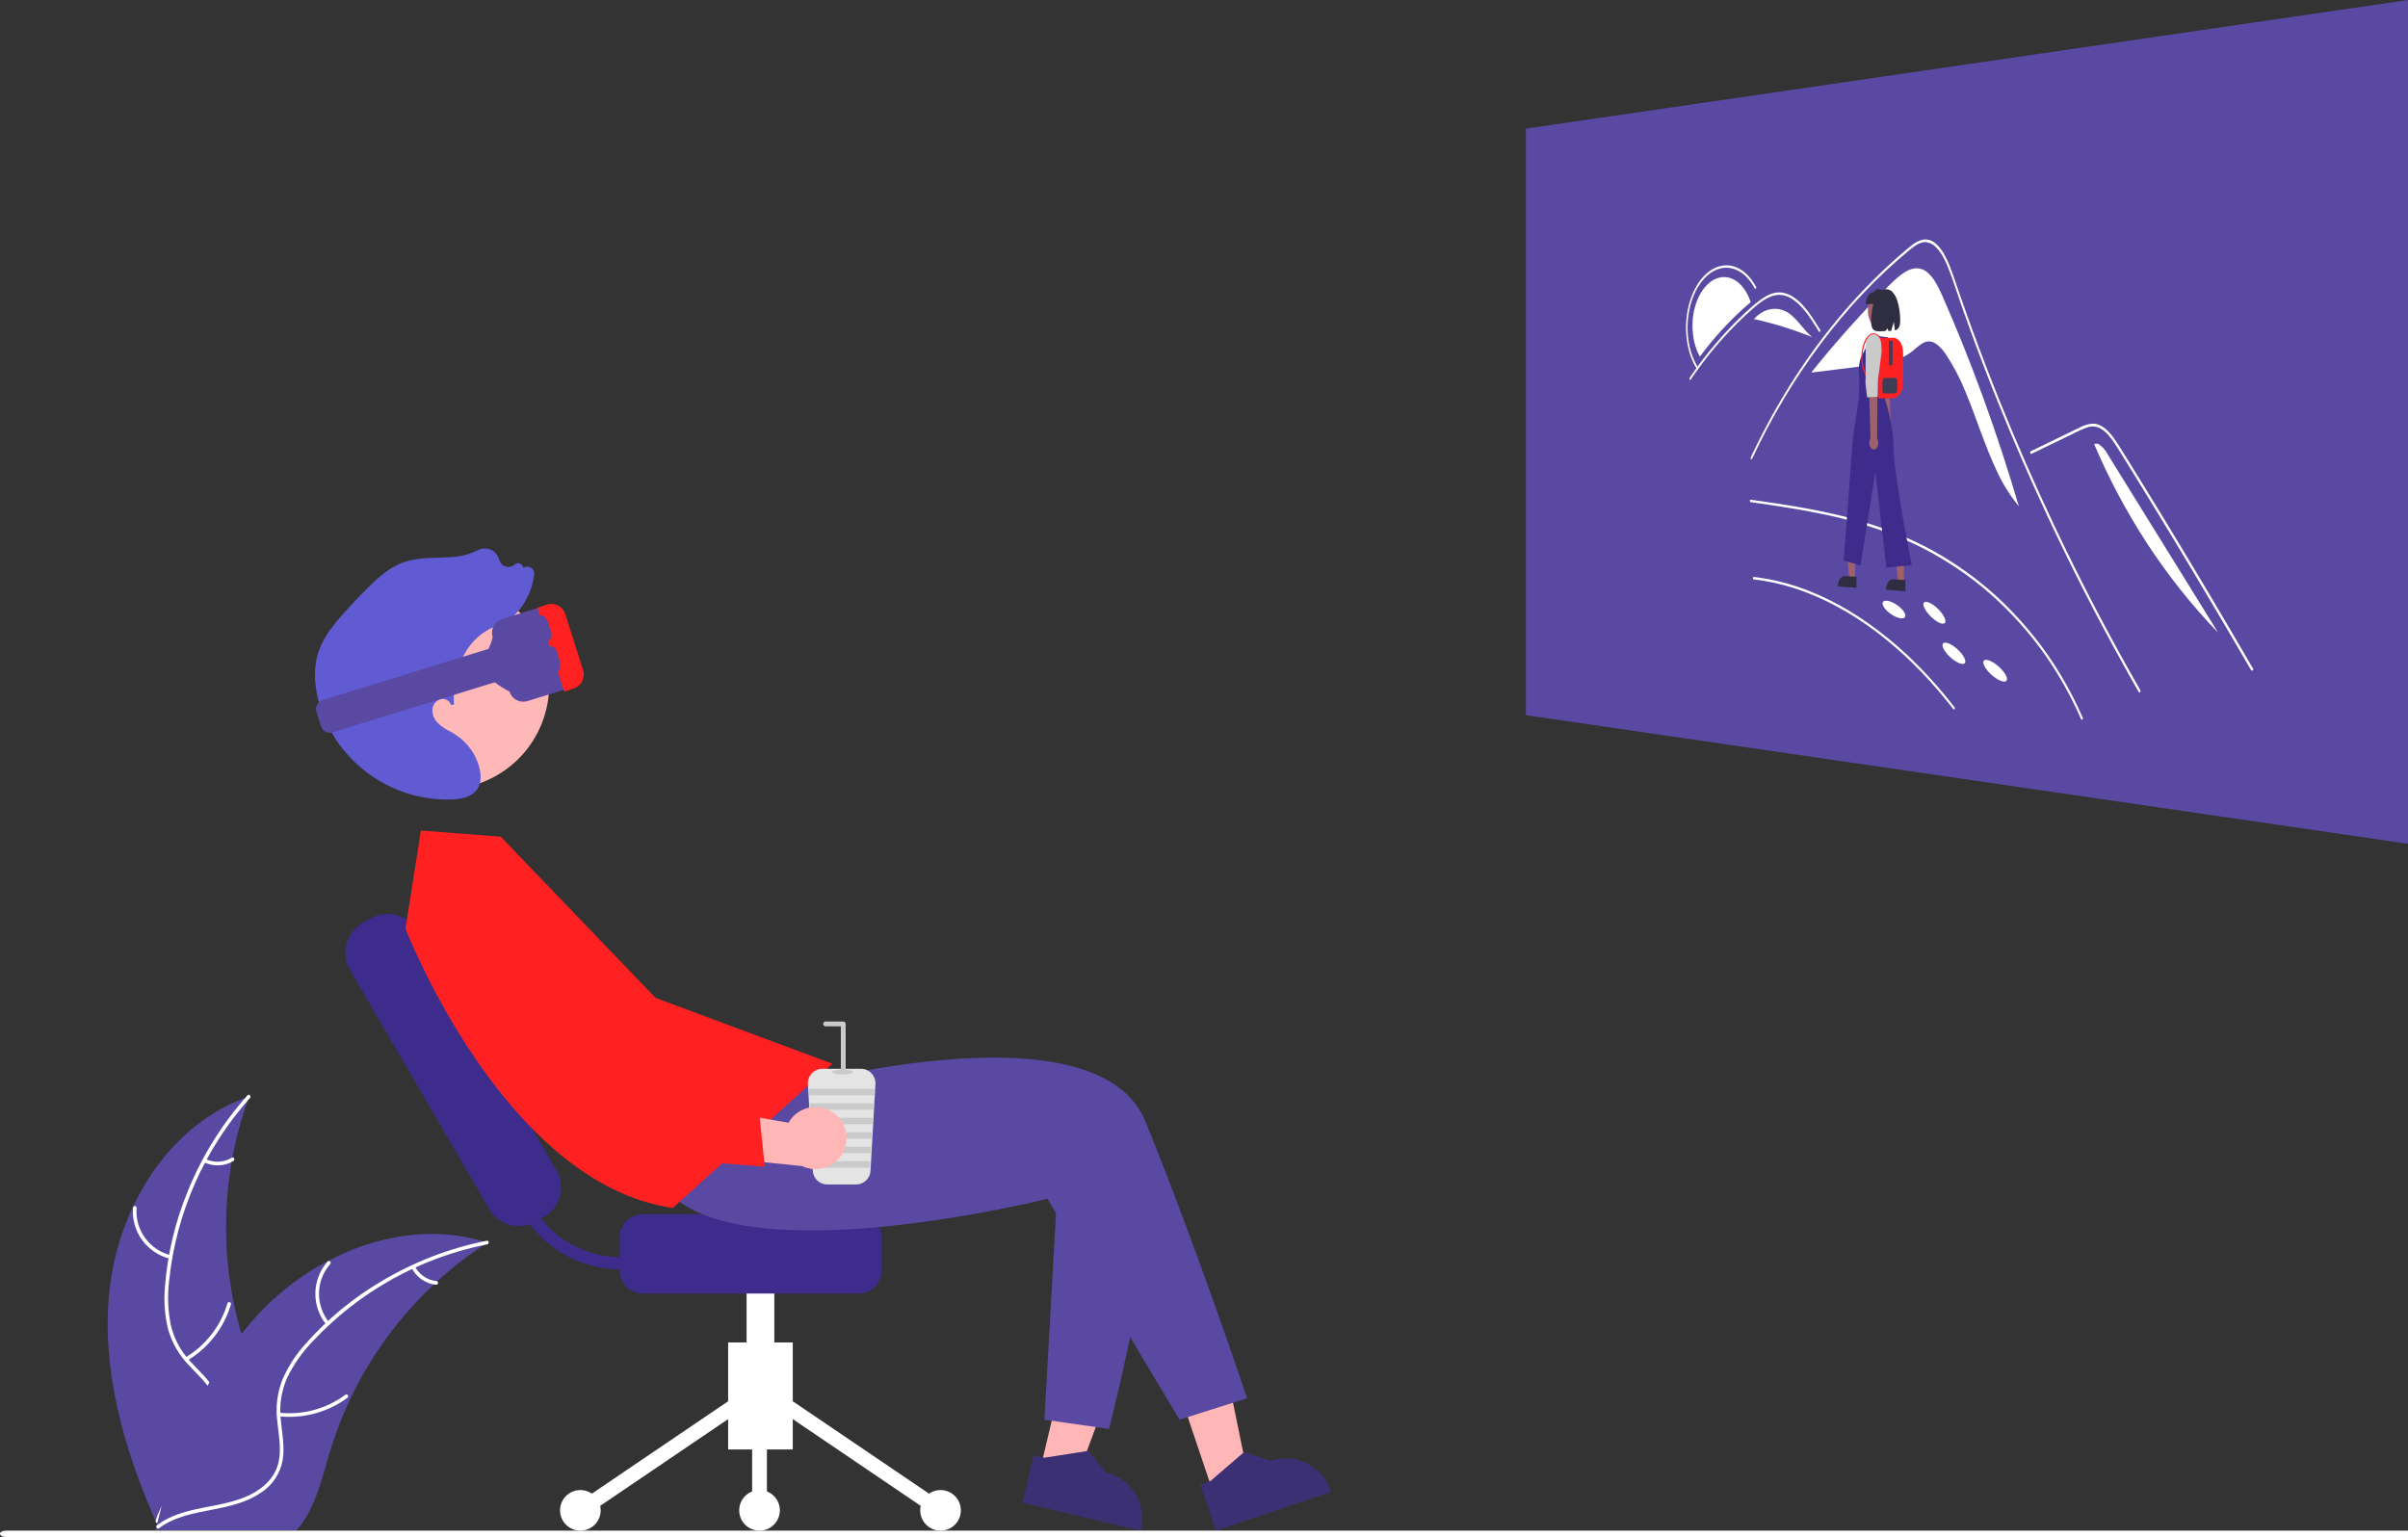 <svg width="224" height="143" viewBox="0 0 224 143" fill="none" xmlns="http://www.w3.org/2000/svg">
<rect x="0" y="0" width="224" height="143" fill="#333333" stroke="none"/>
<g clip-path="url(#clip0)">
<path d="M10.238 119.61C11.186 111.993 15.91 104.489 23.18 102.01C20.313 109.85 20.314 118.45 23.182 126.289C24.299 129.308 25.856 132.55 24.805 135.593C24.151 137.487 22.552 138.935 20.764 139.841C18.976 140.747 16.992 141.178 15.033 141.602L14.647 141.92C11.537 134.902 9.29 127.227 10.238 119.61Z" fill="#5949A3"/>
<path d="M23.252 102.154C19.018 106.894 16.387 112.846 15.732 119.165C15.567 120.523 15.617 121.898 15.88 123.241C16.179 124.54 16.821 125.736 17.738 126.703C18.576 127.623 19.539 128.466 20.138 129.573C20.437 130.144 20.611 130.772 20.649 131.415C20.688 132.058 20.59 132.702 20.362 133.305C19.833 134.821 18.79 136.057 17.728 137.23C16.549 138.533 15.304 139.867 14.803 141.594C14.742 141.804 14.421 141.697 14.481 141.488C15.353 138.484 18.272 136.777 19.664 134.071C20.314 132.808 20.587 131.342 19.978 130.009C19.445 128.843 18.453 127.973 17.596 127.049C16.687 126.118 16.02 124.979 15.653 123.731C15.322 122.406 15.219 121.035 15.349 119.676C15.591 116.612 16.315 113.605 17.492 110.765C18.818 107.516 20.69 104.518 23.028 101.9C23.173 101.739 23.396 101.993 23.252 102.154H23.252Z" fill="white"/>
<path d="M15.823 117.118C14.777 116.864 13.855 116.247 13.222 115.377C12.589 114.507 12.287 113.44 12.368 112.368C12.386 112.151 12.724 112.167 12.707 112.385C12.629 113.383 12.911 114.377 13.502 115.186C14.093 115.995 14.954 116.566 15.929 116.797C16.141 116.847 16.034 117.168 15.823 117.118H15.823Z" fill="white"/>
<path d="M17.252 126.293C19.142 125.166 20.537 123.368 21.159 121.259C21.22 121.05 21.541 121.156 21.48 121.365C20.829 123.559 19.373 125.426 17.404 126.595C17.217 126.706 17.066 126.404 17.252 126.293Z" fill="white"/>
<path d="M19.132 107.837C19.517 108.019 19.94 108.103 20.365 108.082C20.79 108.06 21.203 107.934 21.567 107.713C21.753 107.6 21.904 107.902 21.719 108.015C21.316 108.257 20.86 108.396 20.39 108.421C19.921 108.446 19.453 108.356 19.026 108.158C18.984 108.143 18.95 108.112 18.93 108.072C18.91 108.033 18.906 107.987 18.918 107.944C18.933 107.902 18.963 107.867 19.003 107.847C19.043 107.826 19.09 107.823 19.132 107.837Z" fill="white"/>
<path d="M45.34 115.614C45.225 115.689 45.111 115.763 44.997 115.84C43.466 116.846 42.019 117.974 40.671 119.214C40.565 119.309 40.459 119.406 40.356 119.503C37.14 122.525 34.514 126.117 32.61 130.098C31.854 131.682 31.22 133.322 30.713 135.003C30.013 137.324 29.439 139.896 28.053 141.795C27.91 141.994 27.756 142.185 27.59 142.366H15.066C15.038 142.351 15.009 142.34 14.98 142.326L14.48 142.348C14.5 142.26 14.523 142.169 14.543 142.08C14.555 142.029 14.569 141.977 14.58 141.926C14.589 141.892 14.598 141.857 14.603 141.826C14.606 141.815 14.609 141.803 14.612 141.795C14.617 141.763 14.626 141.735 14.632 141.706C14.758 141.195 14.887 140.684 15.02 140.173C15.02 140.17 15.02 140.17 15.023 140.167C16.049 136.276 17.409 132.436 19.309 128.924C19.366 128.819 19.424 128.71 19.486 128.605C20.352 127.026 21.345 125.522 22.455 124.105C23.066 123.331 23.715 122.589 24.401 121.881C26.177 120.055 28.228 118.519 30.481 117.33C34.973 114.96 40.173 114.053 44.974 115.5C45.097 115.537 45.217 115.574 45.34 115.614Z" fill="#5949A3"/>
<path d="M45.312 115.773C39.075 117.011 33.388 120.18 29.057 124.831C28.107 125.816 27.318 126.945 26.719 128.175C26.175 129.392 25.967 130.733 26.117 132.057C26.231 133.295 26.492 134.548 26.304 135.793C26.198 136.428 25.959 137.034 25.602 137.571C25.245 138.107 24.779 138.563 24.233 138.907C22.897 139.799 21.32 140.159 19.765 140.456C18.039 140.787 16.241 141.104 14.8 142.181C14.625 142.312 14.433 142.033 14.607 141.903C17.114 140.028 20.473 140.422 23.215 139.099C24.495 138.481 25.596 137.475 25.913 136.044C26.19 134.793 25.922 133.5 25.795 132.248C25.63 130.958 25.784 129.647 26.243 128.43C26.777 127.173 27.521 126.016 28.443 125.009C30.483 122.708 32.873 120.742 35.524 119.183C38.54 117.387 41.842 116.12 45.285 115.436C45.499 115.394 45.523 115.731 45.312 115.773H45.312Z" fill="white"/>
<path d="M30.363 123.252C29.681 122.42 29.317 121.372 29.336 120.297C29.355 119.222 29.756 118.188 30.467 117.38C30.612 117.218 30.872 117.434 30.727 117.597C30.063 118.348 29.69 119.311 29.674 120.312C29.658 121.314 30.001 122.288 30.641 123.059C30.78 123.227 30.501 123.418 30.363 123.252H30.363Z" fill="white"/>
<path d="M25.976 131.437C28.164 131.674 30.36 131.078 32.128 129.768C32.303 129.638 32.496 129.916 32.321 130.046C30.479 131.406 28.192 132.021 25.915 131.77C25.698 131.746 25.76 131.413 25.976 131.437V131.437Z" fill="white"/>
<path d="M38.598 117.832C38.795 118.209 39.082 118.531 39.434 118.769C39.787 119.008 40.193 119.155 40.616 119.198C40.833 119.219 40.771 119.552 40.556 119.531C40.088 119.481 39.64 119.318 39.25 119.055C38.86 118.793 38.541 118.439 38.319 118.024C38.295 117.987 38.286 117.942 38.294 117.898C38.302 117.855 38.327 117.815 38.362 117.789C38.399 117.764 38.445 117.754 38.489 117.762C38.533 117.77 38.572 117.795 38.598 117.832Z" fill="white"/>
<path d="M112.87 138.912L116.191 137.795L113.462 124.469L108.562 126.116L112.87 138.912Z" fill="#FFB6B6"/>
<path d="M111.659 138.113L112.593 137.799L115.743 135.09L118.197 135.915L118.197 135.915C119.303 135.544 120.51 135.626 121.554 136.144C122.599 136.662 123.394 137.574 123.766 138.678L123.812 138.813L113.106 142.412L111.659 138.113Z" fill="#3C3075"/>
<path d="M96.762 136.718L100.171 137.524L104.903 124.769L99.872 123.58L96.762 136.718Z" fill="#FFB6B6"/>
<path d="M96.156 135.401L97.115 135.628L101.222 134.991L102.87 136.987L102.87 136.987C104.004 137.255 104.986 137.963 105.599 138.954C106.211 139.945 106.405 141.139 106.136 142.273L106.103 142.412L95.111 139.815L96.156 135.401Z" fill="#3C3075"/>
<path d="M67.733 134.858H73.747V124.9H67.733V134.858Z" fill="white"/>
<path d="M73.446 130.169L72.674 131.306L87.107 141.092L87.879 139.955L73.446 130.169Z" fill="white"/>
<path d="M68.034 130.169L53.601 139.955L54.373 141.092L68.806 131.306L68.034 130.169Z" fill="white"/>
<path d="M87.493 142.412C88.537 142.412 89.383 141.566 89.383 140.523C89.383 139.48 88.537 138.635 87.493 138.635C86.449 138.635 85.603 139.48 85.603 140.523C85.603 141.566 86.449 142.412 87.493 142.412Z" fill="white"/>
<path d="M70.654 142.412C71.698 142.412 72.544 141.566 72.544 140.523C72.544 139.48 71.698 138.635 70.654 138.635C69.61 138.635 68.764 139.48 68.764 140.523C68.764 141.566 69.61 142.412 70.654 142.412Z" fill="white"/>
<path d="M53.987 142.412C55.031 142.412 55.877 141.566 55.877 140.523C55.877 139.48 55.031 138.635 53.987 138.635C52.943 138.635 52.097 139.48 52.097 140.523C52.097 141.566 52.943 142.412 53.987 142.412Z" fill="white"/>
<path d="M71.341 130.737H69.967V140.523H71.341V130.737Z" fill="white"/>
<path d="M69.451 129.364H72.029V116.144H69.451V129.364Z" fill="white"/>
<path d="M57.637 118.205V115.114C57.638 114.545 57.864 114 58.267 113.597C58.669 113.195 59.215 112.969 59.785 112.968H79.869C80.438 112.969 80.984 113.195 81.387 113.597C81.79 114 82.016 114.545 82.017 115.114V118.205C82.016 118.773 81.79 119.319 81.387 119.721C80.984 120.124 80.438 120.35 79.869 120.351H59.785C59.215 120.35 58.669 120.124 58.267 119.721C57.864 119.319 57.638 118.773 57.637 118.205Z" fill="#3D2C8B"/>
<path d="M45.517 112.505L32.551 90.229C32.129 89.502 32.013 88.638 32.228 87.827C32.443 87.015 32.971 86.321 33.697 85.898L34.455 85.458C35.182 85.037 36.047 84.921 36.859 85.135C37.672 85.35 38.366 85.878 38.789 86.604L51.756 108.88C52.177 109.607 52.293 110.47 52.078 111.282C51.864 112.094 51.335 112.788 50.609 113.211L49.851 113.651C49.124 114.072 48.26 114.188 47.447 113.974C46.635 113.759 45.941 113.231 45.517 112.505Z" fill="#3D2C8B"/>
<path d="M57.721 118.098C54.918 118.095 52.231 116.981 50.249 115.001C48.267 113.02 47.152 110.335 47.149 107.535H48.292C48.292 109.261 48.767 110.953 49.664 112.428C50.561 113.903 51.847 115.103 53.38 115.898C54.913 116.692 56.635 117.051 58.359 116.935C60.082 116.818 61.74 116.231 63.152 115.237L63.811 116.17C62.031 117.429 59.902 118.103 57.721 118.098Z" fill="#3D2C8B"/>
<path d="M69.722 102.11C69.722 102.11 101.724 92.403 106.582 104.394C111.439 116.385 116.011 130.089 116.011 130.089L109.725 132.088L97.438 111.532C97.438 111.532 67.823 118.955 61.629 110.247L69.722 102.11Z" fill="#5949A3"/>
<path d="M46.578 77.843L39.149 77.272L37.72 86.408C37.72 86.408 46.864 110.104 62.579 112.388L77.437 98.97L60.981 92.844L46.578 77.843Z" fill="#FF2121"/>
<path d="M45.709 72.412C50.509 70.017 52.458 64.189 50.061 59.393C47.665 54.597 41.832 52.65 37.032 55.044C32.232 57.439 30.284 63.267 32.68 68.063C35.076 72.859 40.909 74.806 45.709 72.412Z" fill="#FFB8B8"/>
<path d="M44.066 73.782C43.617 74.157 42.942 74.354 42.017 74.383C39.297 74.467 36.625 73.657 34.41 72.077C32.196 70.498 30.561 68.236 29.756 65.638C29.352 64.331 29.009 62.381 29.674 60.514C30.152 59.173 31.092 58.048 31.935 57.099C32.664 56.276 33.425 55.471 34.198 54.706C35.12 53.79 36.22 52.774 37.6 52.296C38.611 51.947 39.694 51.916 40.742 51.886C41.107 51.875 41.484 51.864 41.851 51.84C42.764 51.809 43.659 51.585 44.48 51.185C44.648 51.094 44.834 51.041 45.024 51.029C45.215 51.017 45.406 51.046 45.585 51.114C45.766 51.182 45.931 51.289 46.068 51.427C46.205 51.565 46.311 51.731 46.378 51.913C46.51 52.271 46.63 52.594 47.035 52.713C47.181 52.752 47.335 52.755 47.482 52.722C47.63 52.688 47.767 52.618 47.881 52.52C47.941 52.467 48.014 52.431 48.092 52.414C48.17 52.397 48.251 52.4 48.328 52.422C48.404 52.443 48.475 52.483 48.533 52.538C48.59 52.593 48.634 52.661 48.66 52.736L48.693 52.834C48.776 52.777 48.872 52.741 48.972 52.729C49.072 52.717 49.174 52.729 49.269 52.765C49.405 52.814 49.521 52.909 49.597 53.033C49.673 53.157 49.704 53.303 49.686 53.447C49.55 54.635 49.084 55.761 48.34 56.698C47.826 57.332 47.192 57.86 46.474 58.25L46.359 58.313L46.279 58.194C43.051 59.386 42.065 62.765 42.225 65.553L41.943 65.591C41.921 65.5 41.881 65.415 41.825 65.34C41.769 65.266 41.699 65.203 41.618 65.156C41.525 65.097 41.421 65.057 41.312 65.038C41.203 65.019 41.092 65.022 40.984 65.046C40.779 65.11 40.598 65.234 40.463 65.401C40.328 65.569 40.246 65.772 40.227 65.986C40.212 66.21 40.245 66.434 40.321 66.644C40.398 66.855 40.518 67.047 40.673 67.209C41.011 67.544 41.401 67.822 41.828 68.032C42.022 68.141 42.223 68.254 42.412 68.378C43.487 69.087 44.262 70.166 44.59 71.41C44.737 71.979 44.822 72.792 44.388 73.428C44.297 73.56 44.189 73.68 44.066 73.782Z" fill="#615BD3"/>
<path d="M107.846 108.071C106.351 120.92 103.153 132.944 103.153 132.944L97.153 132.088L98.519 107.857" fill="#5949A3"/>
<path d="M48.678 65.286C48.391 65.286 48.112 65.194 47.881 65.024C47.65 64.854 47.48 64.614 47.394 64.34C43.496 62.31 45.557 60.879 45.825 59.267C45.773 59.098 45.755 58.922 45.771 58.746C45.788 58.571 45.838 58.4 45.921 58.244C46.003 58.089 46.115 57.95 46.251 57.838C46.387 57.725 46.543 57.641 46.712 57.589L50.698 56.358C51.038 56.253 51.406 56.288 51.721 56.454C52.036 56.62 52.272 56.904 52.377 57.244L53.946 62.318C54.051 62.657 54.017 63.025 53.85 63.34C53.684 63.654 53.4 63.89 53.06 63.995L49.074 65.226C48.946 65.266 48.813 65.286 48.678 65.286Z" fill="#5949A3"/>
<path d="M51.283 56.182C51.573 56.18 51.856 56.271 52.09 56.443C52.324 56.614 52.497 56.856 52.583 57.133L54.236 62.321C54.347 62.668 54.319 63.045 54.157 63.373C54.079 63.533 53.97 63.676 53.836 63.794C53.702 63.912 53.546 64.002 53.377 64.059L52.481 64.359L49.992 56.55L50.888 56.25C51.016 56.207 51.149 56.184 51.283 56.182Z" fill="#FF2121"/>
<path d="M30.68 68.176C30.494 68.176 30.314 68.117 30.164 68.007C30.015 67.897 29.904 67.742 29.849 67.565L29.434 66.222C29.401 66.113 29.389 65.999 29.399 65.885C29.41 65.772 29.443 65.662 29.496 65.561C29.549 65.46 29.622 65.371 29.71 65.298C29.797 65.225 29.899 65.171 30.008 65.137L48.004 59.58C48.113 59.547 48.227 59.535 48.341 59.545C48.455 59.556 48.565 59.589 48.666 59.642C48.767 59.695 48.856 59.768 48.929 59.855C49.002 59.943 49.056 60.044 49.09 60.153L49.505 61.495C49.573 61.715 49.551 61.953 49.443 62.157C49.336 62.36 49.152 62.513 48.932 62.581L30.936 68.137C30.853 68.163 30.767 68.176 30.68 68.176Z" fill="#5949A3"/>
<path d="M79.635 110.204H76.953C76.609 110.204 76.278 110.072 76.028 109.836C75.778 109.599 75.627 109.276 75.608 108.933L75.153 100.86C75.143 100.677 75.17 100.494 75.233 100.322C75.296 100.15 75.393 99.993 75.519 99.86C75.645 99.727 75.797 99.621 75.965 99.548C76.134 99.476 76.315 99.439 76.499 99.439H80.09C80.273 99.439 80.454 99.476 80.623 99.548C80.791 99.621 80.943 99.727 81.069 99.86C81.195 99.993 81.292 100.15 81.355 100.322C81.418 100.494 81.445 100.678 81.435 100.86L80.98 108.933C80.961 109.276 80.811 109.599 80.561 109.836C80.31 110.072 79.979 110.204 79.635 110.204Z" fill="#E4E4E4"/>
<path d="M81.335 101.308L81.3 101.906H75.288L75.253 101.308H81.335Z" fill="#CACACA"/>
<path d="M81.258 102.653L81.225 103.251H75.363L75.33 102.653H81.258Z" fill="#CACACA"/>
<path d="M81.184 103.999L81.149 104.597H75.439L75.404 103.999H81.184Z" fill="#CACACA"/>
<path d="M81.107 105.345L81.073 105.943H75.515L75.481 105.345H81.107Z" fill="#CACACA"/>
<path d="M81.031 106.69L80.998 107.288H75.59L75.557 106.69H81.031Z" fill="#CACACA"/>
<path d="M80.956 108.036L80.922 108.634H75.667L75.632 108.036H80.956Z" fill="#CACACA"/>
<path d="M78.369 99.962C78.906 99.962 79.342 99.862 79.342 99.738C79.342 99.614 78.906 99.513 78.369 99.513C77.832 99.513 77.396 99.614 77.396 99.738C77.396 99.862 77.832 99.962 78.369 99.962Z" fill="#CACACA"/>
<path d="M78.443 99.962C78.413 99.962 78.384 99.956 78.357 99.945C78.33 99.934 78.305 99.917 78.284 99.896C78.263 99.876 78.247 99.851 78.235 99.823C78.224 99.796 78.218 99.767 78.218 99.738V95.49H76.798C76.739 95.49 76.682 95.466 76.64 95.424C76.598 95.382 76.574 95.325 76.574 95.266C76.574 95.206 76.598 95.15 76.64 95.108C76.682 95.065 76.739 95.042 76.798 95.041H78.443C78.472 95.041 78.501 95.047 78.529 95.059C78.556 95.07 78.581 95.086 78.601 95.107C78.622 95.128 78.639 95.153 78.65 95.18C78.661 95.207 78.667 95.236 78.667 95.266V99.738C78.667 99.767 78.661 99.796 78.65 99.823C78.639 99.851 78.622 99.876 78.601 99.896C78.581 99.917 78.556 99.934 78.529 99.945C78.501 99.956 78.472 99.962 78.443 99.962Z" fill="#CACACA"/>
<path d="M77.675 103.643C77.35 103.376 76.971 103.185 76.564 103.081C76.157 102.977 75.732 102.964 75.319 103.042C74.906 103.12 74.516 103.287 74.175 103.532C73.834 103.777 73.551 104.094 73.346 104.46L63.293 102.671L65.392 107.54L74.616 108.493C75.255 108.796 75.983 108.855 76.662 108.659C77.341 108.462 77.925 108.023 78.302 107.425C78.679 106.827 78.823 106.112 78.708 105.415C78.592 104.718 78.225 104.087 77.675 103.643H77.675Z" fill="#FFB6B6"/>
<path d="M71.139 108.547L52.715 107.1L52.679 107.031C52.608 106.898 45.628 93.685 44.601 90.654C43.962 88.829 43.967 86.84 44.615 85.018L44.633 84.974L44.675 84.95C45.524 84.464 46.514 84.282 47.48 84.433C48.447 84.585 49.333 85.061 49.993 85.783C53.158 89.287 55.466 93.478 56.733 98.025L57.45 100.613L70.631 103.563L71.139 108.547Z" fill="#FF2121"/>
<path d="M141.943 11.967L224 0V78.506L141.943 66.539V11.967Z" fill="#5949A3"/>
<path d="M180.732 27.636C180.61 27.358 180.482 27.076 180.346 26.805C180.215 26.541 180.068 26.284 179.905 26.038C179.758 25.812 179.584 25.605 179.388 25.421C179.212 25.254 179.003 25.124 178.775 25.041C178.527 24.955 178.259 24.937 178.002 24.989C177.733 25.046 177.475 25.148 177.24 25.291C176.981 25.447 176.737 25.626 176.509 25.825C176.272 26.027 176.043 26.247 175.823 26.466C175.171 27.118 174.528 27.778 173.895 28.447C173.266 29.112 172.647 29.786 172.036 30.467C171.43 31.145 170.833 31.831 170.245 32.525C169.661 33.216 169.086 33.914 168.521 34.62L168.523 34.662L169.849 34.498L171.192 34.331L172.551 34.163L173.927 33.991C174.261 33.95 174.599 33.907 174.937 33.851C175.278 33.797 175.616 33.725 175.95 33.634C176.291 33.541 176.623 33.417 176.942 33.266C177.279 33.105 177.597 32.907 177.89 32.676C178.006 32.584 178.121 32.485 178.237 32.386C178.353 32.288 178.471 32.191 178.589 32.104C178.704 32.018 178.826 31.944 178.954 31.881C179.076 31.822 179.206 31.784 179.34 31.769C179.504 31.755 179.669 31.78 179.821 31.842C179.983 31.91 180.134 32.002 180.268 32.116C180.416 32.241 180.553 32.379 180.677 32.528C180.808 32.685 180.93 32.848 181.044 33.017C181.739 34.075 182.328 35.2 182.802 36.374C183.317 37.591 183.774 38.874 184.246 40.146C184.72 41.424 185.206 42.691 185.773 43.873C186.307 45.034 186.989 46.122 187.802 47.108C187.292 45.378 186.761 43.671 186.207 41.985C185.657 40.308 185.085 38.655 184.493 37.025C183.903 35.404 183.293 33.809 182.665 32.239C182.039 30.678 181.395 29.144 180.732 27.636H180.732Z" fill="white"/>
<path d="M162.849 28.1L162.829 28.123L162.808 28.146L162.788 28.17L162.768 28.193C162.718 28.234 162.669 28.275 162.619 28.317C162.57 28.359 162.521 28.402 162.472 28.444C162.423 28.487 162.374 28.53 162.325 28.573L162.18 28.703C162.089 28.785 161.999 28.867 161.909 28.951C161.818 29.034 161.729 29.117 161.64 29.202C161.551 29.286 161.462 29.372 161.373 29.459C161.285 29.546 161.197 29.632 161.109 29.719C160.935 29.893 160.763 30.069 160.592 30.248C160.421 30.428 160.252 30.609 160.085 30.793C159.918 30.977 159.753 31.164 159.589 31.354C159.425 31.544 159.263 31.736 159.103 31.931C159.02 32.032 158.937 32.134 158.856 32.237C158.774 32.34 158.692 32.443 158.611 32.546C158.53 32.65 158.45 32.755 158.37 32.86C158.29 32.966 158.211 33.071 158.131 33.176L158.114 33.148L158.097 33.119L158.081 33.091L158.066 33.058L158.062 33.051L158.058 33.043L158.054 33.036L158.05 33.028C157.882 32.701 157.749 32.356 157.654 32.001C157.554 31.627 157.489 31.244 157.459 30.858C157.428 30.463 157.431 30.065 157.469 29.67C157.506 29.274 157.58 28.882 157.689 28.5C157.791 28.138 157.931 27.787 158.105 27.454C158.261 27.156 158.453 26.878 158.677 26.626C158.876 26.402 159.109 26.21 159.368 26.058C159.607 25.918 159.871 25.828 160.146 25.791C160.412 25.758 160.682 25.782 160.937 25.863C161.204 25.949 161.452 26.085 161.669 26.263C161.913 26.462 162.125 26.697 162.299 26.959C162.5 27.26 162.664 27.583 162.787 27.923L162.789 27.929L162.792 27.935L162.794 27.941L162.796 27.947L162.81 27.985L162.823 28.023L162.836 28.062L162.849 28.1Z" fill="white"/>
<path d="M163.134 53.906C163.437 53.94 163.74 53.981 164.044 54.031C164.348 54.081 164.653 54.138 164.958 54.202C165.265 54.268 165.572 54.341 165.879 54.422C166.186 54.504 166.495 54.593 166.804 54.691C167.758 54.995 168.691 55.361 169.598 55.786C170.557 56.237 171.487 56.744 172.385 57.307C173.34 57.905 174.26 58.555 175.143 59.255C176.084 60.002 176.986 60.795 177.846 61.633C178.142 61.921 178.436 62.216 178.727 62.518C179.018 62.821 179.308 63.131 179.595 63.45C179.883 63.768 180.168 64.094 180.45 64.427C180.732 64.76 181.012 65.1 181.29 65.449L181.392 65.577L181.493 65.707L181.595 65.836L181.696 65.967C181.703 65.978 181.713 65.988 181.725 65.994C181.737 66.001 181.751 66.005 181.764 66.005C181.776 66.004 181.787 66 181.798 65.994C181.808 65.989 181.817 65.981 181.824 65.971C181.84 65.949 181.85 65.922 181.851 65.895C181.852 65.863 181.842 65.832 181.822 65.806C181.546 65.449 181.266 65.099 180.984 64.755C180.701 64.412 180.416 64.077 180.129 63.75C179.843 63.422 179.554 63.102 179.261 62.789C178.968 62.476 178.675 62.171 178.38 61.875C178.085 61.579 177.788 61.291 177.488 61.009C177.189 60.728 176.888 60.455 176.587 60.19C176.285 59.925 175.982 59.668 175.676 59.419C175.371 59.17 175.065 58.928 174.758 58.695C174.451 58.461 174.143 58.235 173.833 58.017C173.523 57.798 173.213 57.588 172.903 57.385C172.592 57.184 172.281 56.989 171.968 56.803C171.656 56.617 171.344 56.438 171.032 56.268C170.72 56.098 170.408 55.937 170.095 55.782C169.782 55.629 169.47 55.483 169.158 55.346C168.847 55.208 168.535 55.078 168.222 54.957C167.909 54.835 167.597 54.722 167.287 54.616C166.977 54.511 166.667 54.413 166.357 54.324C166.047 54.234 165.739 54.153 165.431 54.08C165.124 54.007 164.817 53.942 164.51 53.884C164.203 53.827 163.898 53.777 163.594 53.736L163.48 53.72L163.366 53.706L163.249 53.692L163.134 53.679C163.124 53.679 163.114 53.681 163.106 53.687C163.096 53.693 163.089 53.701 163.083 53.71C163.076 53.721 163.071 53.732 163.068 53.745C163.064 53.759 163.062 53.773 163.062 53.788C163.062 53.803 163.064 53.817 163.068 53.831C163.071 53.844 163.076 53.856 163.083 53.868C163.089 53.878 163.097 53.887 163.106 53.894C163.114 53.901 163.124 53.905 163.134 53.906H163.134Z" fill="white"/>
<path d="M162.849 46.717C163.39 46.794 163.933 46.873 164.48 46.953C165.026 47.033 165.579 47.118 166.137 47.207C166.695 47.297 167.255 47.392 167.818 47.492C168.384 47.595 168.952 47.706 169.523 47.826C170.098 47.94 170.675 48.07 171.254 48.215C171.836 48.36 172.42 48.521 173.005 48.696C173.593 48.872 174.183 49.064 174.774 49.27C175.367 49.48 175.962 49.704 176.558 49.944C177.087 50.157 177.616 50.39 178.143 50.642C178.671 50.894 179.199 51.165 179.728 51.457C180.256 51.75 180.782 52.062 181.307 52.394C181.831 52.726 182.354 53.078 182.878 53.452C183.368 53.802 183.852 54.173 184.33 54.565C184.809 54.957 185.283 55.371 185.753 55.807C186.223 56.243 186.686 56.699 187.141 57.175C187.597 57.652 188.046 58.149 188.489 58.668C188.927 59.18 189.352 59.714 189.764 60.271C190.175 60.827 190.575 61.405 190.964 62.006C191.351 62.608 191.723 63.228 192.08 63.868C192.437 64.508 192.779 65.167 193.105 65.847C193.146 65.932 193.186 66.018 193.226 66.104C193.266 66.189 193.306 66.276 193.345 66.363C193.385 66.45 193.424 66.537 193.463 66.624C193.502 66.712 193.54 66.799 193.577 66.887C193.582 66.902 193.591 66.916 193.602 66.928C193.613 66.939 193.626 66.948 193.641 66.954C193.652 66.958 193.665 66.96 193.677 66.958C193.689 66.956 193.701 66.951 193.711 66.944C193.734 66.929 193.75 66.905 193.757 66.878C193.765 66.844 193.762 66.807 193.747 66.775C193.438 66.074 193.111 65.39 192.767 64.723C192.423 64.056 192.063 63.411 191.688 62.788C191.314 62.163 190.924 61.559 190.519 60.974C190.115 60.389 189.698 59.828 189.268 59.292C188.836 58.752 188.394 58.231 187.944 57.73C187.493 57.229 187.036 56.751 186.574 56.294C186.111 55.837 185.641 55.401 185.164 54.985C184.687 54.57 184.206 54.177 183.722 53.807C183.216 53.422 182.707 53.055 182.194 52.707C181.681 52.359 181.168 52.032 180.654 51.726C180.14 51.42 179.624 51.132 179.107 50.864C178.589 50.595 178.072 50.347 177.554 50.119C176.955 49.858 176.357 49.614 175.759 49.386C175.165 49.16 174.571 48.95 173.979 48.758C173.388 48.565 172.799 48.389 172.213 48.229C171.63 48.07 171.047 47.928 170.467 47.801C169.885 47.668 169.306 47.545 168.729 47.433C168.155 47.322 167.583 47.218 167.014 47.122C166.449 47.027 165.886 46.937 165.325 46.851C164.77 46.767 164.215 46.686 163.663 46.608L163.459 46.579L163.255 46.55L163.052 46.52L162.849 46.492C162.838 46.49 162.827 46.492 162.817 46.497C162.808 46.502 162.8 46.511 162.795 46.52C162.783 46.543 162.777 46.569 162.777 46.595C162.777 46.623 162.783 46.65 162.795 46.675C162.8 46.686 162.808 46.696 162.817 46.703C162.826 46.71 162.837 46.715 162.849 46.717Z" fill="white"/>
<path d="M198.95 64.379C198.862 64.226 198.775 64.073 198.688 63.92C198.601 63.766 198.514 63.613 198.427 63.461C198.341 63.309 198.254 63.156 198.168 63.003C198.082 62.849 197.996 62.696 197.911 62.544C197.215 61.302 196.534 60.057 195.866 58.811C195.203 57.572 194.553 56.331 193.917 55.087C193.284 53.849 192.665 52.609 192.06 51.366C191.457 50.129 190.866 48.889 190.288 47.647C189.897 46.807 189.513 45.965 189.135 45.123C188.756 44.28 188.385 43.439 188.02 42.599C187.656 41.76 187.298 40.919 186.945 40.076C186.593 39.234 186.247 38.393 185.908 37.553C185.746 37.154 185.586 36.754 185.427 36.354C185.269 35.954 185.111 35.555 184.955 35.155C184.8 34.755 184.645 34.356 184.492 33.956C184.339 33.556 184.187 33.157 184.037 32.757C183.92 32.447 183.804 32.137 183.689 31.827C183.574 31.516 183.46 31.206 183.346 30.896C183.233 30.586 183.121 30.276 183.009 29.966C182.897 29.655 182.786 29.345 182.676 29.035C182.645 28.946 182.614 28.858 182.583 28.769C182.552 28.68 182.521 28.591 182.49 28.503C182.459 28.414 182.429 28.325 182.398 28.236L182.307 27.969C182.236 27.76 182.165 27.55 182.093 27.341C182.022 27.131 181.951 26.923 181.88 26.715C181.808 26.506 181.736 26.299 181.663 26.092C181.591 25.885 181.517 25.679 181.442 25.475C181.357 25.242 181.267 25.006 181.171 24.774C181.074 24.543 180.971 24.316 180.86 24.099C180.752 23.888 180.631 23.684 180.497 23.488C180.371 23.305 180.227 23.135 180.068 22.98C180 22.912 179.926 22.849 179.847 22.793C179.773 22.739 179.693 22.692 179.61 22.653C179.53 22.616 179.446 22.586 179.36 22.564C179.276 22.543 179.189 22.53 179.102 22.526C178.978 22.524 178.854 22.542 178.735 22.577C178.613 22.614 178.495 22.663 178.383 22.725C178.266 22.789 178.153 22.86 178.045 22.939C177.934 23.018 177.825 23.104 177.718 23.19C176.938 23.831 176.176 24.498 175.432 25.192C174.695 25.881 173.976 26.596 173.275 27.337C172.579 28.072 171.902 28.832 171.244 29.617C170.591 30.396 169.956 31.198 169.34 32.025C168.727 32.843 168.133 33.681 167.56 34.539C166.989 35.392 166.439 36.265 165.908 37.157C165.38 38.044 164.871 38.949 164.383 39.873C163.898 40.791 163.433 41.727 162.987 42.681C162.983 42.693 162.976 42.703 162.967 42.711C162.959 42.72 162.948 42.726 162.936 42.729C162.926 42.731 162.916 42.73 162.907 42.727C162.897 42.724 162.889 42.719 162.882 42.712C162.864 42.695 162.852 42.673 162.848 42.65C162.842 42.621 162.846 42.591 162.858 42.564C162.913 42.448 162.967 42.332 163.022 42.217C163.076 42.101 163.131 41.986 163.187 41.872C163.242 41.758 163.298 41.643 163.354 41.528C163.41 41.413 163.466 41.298 163.523 41.185C164.229 39.763 164.98 38.382 165.775 37.042C166.575 35.693 167.421 34.389 168.311 33.129C169.208 31.859 170.148 30.637 171.133 29.463C172.126 28.279 173.164 27.147 174.245 26.066C174.428 25.883 174.612 25.702 174.798 25.523C174.983 25.344 175.17 25.166 175.358 24.989C175.546 24.813 175.736 24.638 175.926 24.465C176.117 24.292 176.309 24.12 176.502 23.95C176.6 23.864 176.698 23.778 176.796 23.693C176.894 23.607 176.992 23.522 177.091 23.438C177.19 23.354 177.289 23.27 177.389 23.187C177.488 23.104 177.589 23.022 177.689 22.941C177.784 22.854 177.884 22.774 177.988 22.7C178.088 22.63 178.193 22.566 178.302 22.51C178.407 22.456 178.516 22.409 178.628 22.371C178.738 22.334 178.85 22.305 178.964 22.285C179.338 22.252 179.71 22.366 180 22.604C180.329 22.877 180.604 23.209 180.809 23.583C181.05 24.007 181.258 24.449 181.431 24.906C181.612 25.369 181.77 25.835 181.911 26.251C181.956 26.383 182.001 26.514 182.045 26.645C182.09 26.776 182.135 26.907 182.181 27.038C182.226 27.169 182.271 27.3 182.317 27.43C182.362 27.561 182.408 27.692 182.454 27.823C182.627 28.32 182.802 28.817 182.98 29.313C183.157 29.81 183.337 30.306 183.518 30.803C183.7 31.3 183.884 31.797 184.07 32.293C184.255 32.789 184.443 33.285 184.634 33.782C184.751 34.089 184.869 34.396 184.988 34.702C185.107 35.008 185.227 35.315 185.348 35.622C185.468 35.929 185.59 36.235 185.712 36.542C185.835 36.848 185.957 37.154 186.081 37.461C186.467 38.417 186.862 39.373 187.263 40.326C187.666 41.283 188.077 42.238 188.495 43.192C188.914 44.149 189.342 45.105 189.778 46.06C190.215 47.018 190.66 47.975 191.113 48.931C191.716 50.204 192.332 51.473 192.963 52.739C193.596 54.013 194.244 55.284 194.905 56.552C195.572 57.827 196.253 59.101 196.948 60.373C197.648 61.651 198.363 62.929 199.094 64.204C199.112 64.237 199.12 64.274 199.117 64.311C199.114 64.343 199.102 64.372 199.082 64.397C199.075 64.407 199.065 64.415 199.054 64.421C199.042 64.427 199.03 64.43 199.017 64.43C199.003 64.428 198.989 64.422 198.977 64.413C198.965 64.404 198.956 64.392 198.95 64.379Z" fill="white"/>
<path d="M169.202 30.85L169.14 30.75L169.078 30.651L169.017 30.551L168.955 30.452C168.791 30.19 168.625 29.931 168.454 29.679C168.283 29.427 168.107 29.183 167.924 28.956C167.748 28.734 167.557 28.523 167.353 28.325C167.16 28.138 166.949 27.971 166.724 27.825C166.622 27.757 166.515 27.697 166.403 27.645C166.297 27.594 166.186 27.552 166.073 27.519C165.962 27.486 165.849 27.463 165.734 27.448C165.621 27.434 165.506 27.429 165.391 27.434C165.273 27.445 165.155 27.465 165.039 27.493C164.921 27.522 164.805 27.558 164.692 27.602C164.576 27.646 164.463 27.698 164.354 27.757C164.24 27.818 164.131 27.886 164.025 27.96C163.974 27.993 163.924 28.028 163.873 28.064C163.823 28.1 163.772 28.136 163.722 28.173C163.673 28.211 163.623 28.249 163.574 28.288C163.524 28.326 163.475 28.365 163.426 28.405C163.37 28.451 163.315 28.497 163.259 28.544C163.204 28.591 163.149 28.639 163.094 28.687C163.039 28.735 162.984 28.783 162.93 28.831L162.766 28.977C162.664 29.068 162.563 29.16 162.462 29.253C162.361 29.345 162.261 29.439 162.161 29.533C162.061 29.628 161.961 29.724 161.862 29.819C161.763 29.914 161.664 30.011 161.566 30.109C161.371 30.302 161.178 30.499 160.987 30.699C160.796 30.899 160.607 31.102 160.42 31.308C160.233 31.513 160.048 31.721 159.864 31.933C159.681 32.145 159.5 32.359 159.322 32.576C159.229 32.689 159.137 32.802 159.045 32.916C158.953 33.03 158.862 33.145 158.772 33.26C158.681 33.376 158.592 33.492 158.502 33.609C158.413 33.726 158.325 33.844 158.236 33.962C158.154 34.072 158.073 34.183 157.992 34.294C157.911 34.405 157.831 34.517 157.751 34.63C157.671 34.742 157.592 34.855 157.513 34.968C157.434 35.082 157.356 35.196 157.278 35.311C157.273 35.321 157.265 35.329 157.256 35.334C157.246 35.34 157.236 35.342 157.225 35.342C157.215 35.34 157.206 35.336 157.198 35.33C157.19 35.324 157.183 35.316 157.178 35.307C157.165 35.286 157.158 35.261 157.157 35.236C157.156 35.208 157.163 35.18 157.179 35.157L157.241 35.064L157.303 34.974L157.365 34.883L157.427 34.793C157.486 34.709 157.545 34.624 157.604 34.541C157.664 34.457 157.723 34.373 157.783 34.29C157.843 34.207 157.903 34.124 157.963 34.041C158.024 33.959 158.085 33.877 158.146 33.795C158.257 33.645 158.369 33.496 158.482 33.349C158.596 33.202 158.71 33.056 158.825 32.911C158.94 32.767 159.055 32.623 159.172 32.481C159.288 32.338 159.406 32.196 159.525 32.056C159.709 31.837 159.896 31.622 160.084 31.409C160.273 31.197 160.464 30.988 160.656 30.781C160.849 30.575 161.044 30.371 161.241 30.17C161.438 29.97 161.638 29.772 161.839 29.577C161.94 29.48 162.041 29.384 162.143 29.288C162.245 29.193 162.347 29.098 162.45 29.003C162.553 28.909 162.656 28.816 162.76 28.723C162.863 28.631 162.968 28.539 163.073 28.448L163.168 28.367C163.2 28.34 163.232 28.313 163.264 28.286C163.296 28.26 163.328 28.233 163.36 28.207C163.393 28.181 163.425 28.155 163.458 28.129C163.531 28.069 163.606 28.011 163.681 27.954C163.756 27.898 163.832 27.844 163.91 27.793C163.986 27.741 164.063 27.692 164.142 27.645C164.221 27.598 164.299 27.553 164.378 27.51C164.489 27.45 164.603 27.397 164.721 27.353C164.835 27.311 164.953 27.277 165.072 27.253C165.189 27.228 165.308 27.214 165.427 27.208C165.547 27.203 165.666 27.208 165.785 27.222C165.901 27.241 166.015 27.267 166.127 27.302C166.242 27.338 166.353 27.381 166.462 27.431C166.574 27.483 166.682 27.542 166.786 27.607C166.895 27.676 166.999 27.75 167.099 27.831C167.321 28.007 167.527 28.2 167.717 28.41C167.917 28.632 168.105 28.864 168.281 29.105C168.462 29.352 168.637 29.611 168.808 29.876C168.979 30.141 169.147 30.411 169.314 30.681C169.33 30.707 169.337 30.738 169.334 30.769C169.332 30.797 169.324 30.824 169.309 30.848C169.303 30.858 169.296 30.866 169.287 30.872C169.278 30.879 169.268 30.884 169.258 30.886C169.246 30.886 169.234 30.883 169.224 30.877C169.214 30.87 169.206 30.861 169.202 30.85Z" fill="white"/>
<path d="M188.972 42.224L191.525 40.99L192.814 40.367C192.918 40.312 193.024 40.258 193.129 40.206C193.235 40.154 193.342 40.103 193.449 40.054C193.556 40.005 193.664 39.958 193.773 39.913C193.881 39.868 193.99 39.824 194.1 39.783C194.194 39.747 194.292 39.72 194.391 39.703C194.588 39.668 194.789 39.672 194.984 39.714C195.084 39.735 195.181 39.766 195.275 39.805C195.362 39.848 195.446 39.895 195.527 39.948C195.61 40.002 195.69 40.06 195.766 40.123C195.845 40.188 195.92 40.256 195.991 40.329C196.065 40.404 196.135 40.483 196.201 40.565C196.269 40.648 196.336 40.733 196.402 40.819C196.469 40.906 196.533 40.994 196.597 41.084C196.661 41.174 196.724 41.265 196.785 41.358C196.846 41.452 196.906 41.546 196.965 41.642C197.038 41.758 197.111 41.874 197.183 41.991C197.256 42.107 197.329 42.224 197.401 42.341L197.618 42.692L197.836 43.044C198.137 43.529 198.438 44.016 198.739 44.505C199.04 44.994 199.342 45.485 199.645 45.98C199.948 46.474 200.252 46.971 200.555 47.468C200.859 47.966 201.164 48.467 201.47 48.971C201.774 49.475 202.08 49.98 202.387 50.488C202.694 50.995 203.002 51.505 203.309 52.019C203.617 52.533 203.925 53.048 204.234 53.565C204.543 54.081 204.852 54.601 205.163 55.125C205.474 55.649 205.786 56.175 206.098 56.703C206.41 57.232 206.723 57.763 207.037 58.297C207.35 58.831 207.665 59.367 207.979 59.905C208.294 60.443 208.61 60.984 208.926 61.529L209.042 61.728L209.158 61.928L209.275 62.128L209.391 62.328C209.399 62.343 209.41 62.357 209.424 62.368C209.437 62.379 209.453 62.387 209.469 62.392C209.483 62.395 209.498 62.396 209.512 62.394C209.526 62.391 209.54 62.386 209.552 62.378C209.577 62.362 209.595 62.337 209.602 62.308C209.609 62.273 209.603 62.236 209.583 62.205C209.263 61.654 208.944 61.105 208.625 60.559C208.306 60.012 207.988 59.468 207.671 58.928C207.354 58.387 207.037 57.849 206.72 57.312C206.404 56.775 206.088 56.242 205.774 55.713C205.458 55.181 205.143 54.652 204.829 54.123C204.514 53.595 204.2 53.071 203.888 52.549C203.575 52.028 203.263 51.508 202.951 50.989C202.638 50.471 202.327 49.956 202.016 49.445C201.706 48.933 201.396 48.423 201.087 47.914C200.777 47.406 200.469 46.901 200.161 46.399C199.854 45.897 199.547 45.396 199.239 44.898C198.932 44.399 198.626 43.903 198.322 43.411L198.093 43.043L197.865 42.676L197.636 42.309L197.407 41.944C197.344 41.842 197.28 41.739 197.216 41.636C197.152 41.533 197.088 41.431 197.023 41.33C196.958 41.229 196.892 41.129 196.826 41.031C196.759 40.932 196.691 40.835 196.622 40.74C196.495 40.566 196.36 40.399 196.215 40.24C196.077 40.088 195.925 39.947 195.762 39.821C195.611 39.703 195.445 39.605 195.267 39.53C195.095 39.458 194.911 39.419 194.725 39.414C194.614 39.419 194.505 39.43 194.396 39.449C194.287 39.467 194.179 39.491 194.073 39.522C193.965 39.553 193.86 39.591 193.757 39.634C193.652 39.678 193.549 39.728 193.45 39.784L193.121 39.942L192.794 40.1L192.468 40.259L192.144 40.417L189.559 41.669L188.922 41.977C188.908 41.984 188.896 41.994 188.886 42.006C188.876 42.018 188.869 42.032 188.865 42.047C188.856 42.078 188.854 42.11 188.861 42.142C188.865 42.17 188.879 42.196 188.899 42.216C188.909 42.225 188.921 42.231 188.934 42.233C188.948 42.234 188.961 42.231 188.972 42.224Z" fill="white"/>
<path d="M163.386 26.757L163.267 26.9C163.049 26.461 162.76 26.061 162.412 25.715C162.118 25.423 161.766 25.197 161.378 25.051C161.02 24.92 160.635 24.879 160.258 24.934C159.855 24.997 159.473 25.152 159.14 25.387C158.763 25.654 158.435 25.984 158.172 26.363C157.878 26.781 157.641 27.235 157.465 27.714C157.272 28.234 157.137 28.773 157.061 29.322C156.98 29.901 156.96 30.488 157.001 31.072C157.021 31.363 157.057 31.652 157.109 31.939C157.16 32.216 157.226 32.49 157.308 32.759C157.386 33.017 157.481 33.269 157.592 33.514C157.697 33.748 157.819 33.973 157.957 34.189L157.856 34.346C157.712 34.122 157.585 33.887 157.476 33.644C157.361 33.388 157.262 33.126 157.18 32.858C157.095 32.578 157.026 32.293 156.974 32.005C156.92 31.706 156.883 31.404 156.862 31.102C156.819 30.494 156.84 29.884 156.924 29.281C157.003 28.709 157.144 28.148 157.344 27.608C157.527 27.109 157.774 26.636 158.079 26.2C158.353 25.805 158.694 25.462 159.087 25.184C159.433 24.939 159.831 24.776 160.251 24.71C160.643 24.653 161.044 24.695 161.417 24.831C161.822 24.982 162.189 25.218 162.495 25.522C162.858 25.882 163.159 26.299 163.386 26.757Z" fill="white"/>
<path d="M175.442 41.435C175.417 41.413 175.394 41.388 175.375 41.361C175.354 41.332 175.336 41.301 175.322 41.269C175.306 41.235 175.293 41.2 175.283 41.163C175.273 41.125 175.265 41.086 175.261 41.047C175.257 41.007 175.255 40.966 175.257 40.926C175.259 40.887 175.263 40.847 175.271 40.809C175.279 40.771 175.289 40.734 175.303 40.699C175.316 40.664 175.332 40.631 175.351 40.6L174.855 33.434L175.683 33.491L175.914 40.571C175.949 40.623 175.976 40.679 175.994 40.739C176.013 40.802 176.024 40.866 176.027 40.931C176.03 40.997 176.024 41.063 176.011 41.127C175.998 41.19 175.976 41.251 175.945 41.307C175.918 41.358 175.882 41.403 175.839 41.441C175.802 41.473 175.759 41.497 175.712 41.511C175.667 41.523 175.62 41.523 175.575 41.511C175.525 41.496 175.479 41.47 175.442 41.435Z" fill="#9E616A"/>
<path d="M176.022 33.136L175.803 35.527L175.833 36.989L174.921 37.118L174.739 35.91L174.638 32.71C174.634 32.589 174.646 32.468 174.675 32.35C174.7 32.242 174.741 32.138 174.795 32.042C174.844 31.955 174.908 31.878 174.984 31.814C175.054 31.756 175.136 31.715 175.224 31.696C175.312 31.678 175.402 31.686 175.485 31.718C175.572 31.752 175.649 31.806 175.711 31.876C175.782 31.955 175.839 32.046 175.878 32.145C175.924 32.258 175.953 32.378 175.964 32.5L176.022 33.136Z" fill="#2F2E41"/>
<path d="M172.561 53.912L172.022 53.876L171.767 50.834L172.561 50.877V53.912Z" fill="#9E616A"/>
<path d="M172.698 54.685L170.97 54.562V54.53C170.97 54.403 170.987 54.275 171.023 54.152C171.053 54.044 171.101 53.942 171.166 53.85C171.221 53.77 171.294 53.703 171.378 53.654C171.458 53.609 171.549 53.588 171.64 53.594L172.699 53.664L172.698 54.685Z" fill="#2F2E41"/>
<path d="M177.109 54.219L176.548 54.181L176.282 51.075L177.109 51.12V54.219Z" fill="#9E616A"/>
<path d="M177.252 55.007L175.452 54.88V54.847C175.451 54.717 175.47 54.587 175.506 54.462C175.538 54.351 175.589 54.247 175.656 54.153C175.714 54.071 175.789 54.003 175.877 53.954C175.96 53.908 176.055 53.887 176.149 53.893L177.252 53.966V55.007Z" fill="#2F2E41"/>
<path d="M174.944 27.128C175.107 27.119 175.268 27.158 175.41 27.238C175.562 27.325 175.692 27.445 175.793 27.588C175.908 27.752 175.994 27.933 176.05 28.126C176.114 28.343 176.146 28.569 176.145 28.796C176.145 29.026 176.113 29.254 176.05 29.475C175.994 29.675 175.907 29.864 175.793 30.037C175.692 30.19 175.562 30.321 175.41 30.423C175.272 30.516 175.11 30.569 174.944 30.578C174.781 30.583 174.62 30.543 174.48 30.46C174.33 30.372 174.201 30.251 174.102 30.107C173.988 29.944 173.902 29.764 173.848 29.573C173.785 29.357 173.754 29.133 173.755 28.909C173.754 28.681 173.785 28.455 173.848 28.236C173.903 28.038 173.989 27.85 174.102 27.677C174.201 27.525 174.329 27.393 174.48 27.29C174.617 27.195 174.777 27.139 174.944 27.128Z" fill="#9E616A"/>
<path d="M174.789 31.283L175.622 31.39C175.727 31.602 175.811 31.823 175.873 32.051C175.938 32.287 175.982 32.528 176.006 32.772C176.03 33.021 176.034 33.272 176.018 33.522C176.002 33.773 175.964 34.023 175.906 34.268L175.277 36.899C175.277 36.899 175.332 37.056 175.413 37.327C175.495 37.599 175.604 37.987 175.714 38.448C175.823 38.909 175.933 39.445 176.015 40.011C176.102 40.591 176.148 41.177 176.152 41.763C176.186 42.658 176.273 43.55 176.414 44.435C176.571 45.555 176.781 46.833 176.992 48.038C177.202 49.242 177.414 50.382 177.573 51.217C177.732 52.052 177.838 52.587 177.838 52.587L175.472 52.797L174.454 43.881L173.069 52.614L171.508 52.15L172.365 40.748L172.935 36.973L172.959 35.13C172.959 35.13 172.944 35.044 172.93 34.901C172.913 34.711 172.907 34.521 172.913 34.33C172.92 34.081 172.953 33.833 173.01 33.59C173.071 33.327 173.177 33.078 173.325 32.852L174.072 31.316L174.789 31.283Z" fill="#3D2C8B"/>
<path d="M173.559 28.306L175.308 28.218V27.112C175.215 27.062 175.119 27.017 175.022 26.977C174.936 26.94 174.845 26.917 174.753 26.906C174.67 26.897 174.587 26.913 174.514 26.952C174.429 27.003 174.361 27.078 174.318 27.166C174.212 27.174 174.109 27.209 174.022 27.27C173.926 27.336 173.844 27.421 173.781 27.518C173.709 27.629 173.654 27.749 173.618 27.876C173.579 28.016 173.559 28.16 173.559 28.306Z" fill="#2F2E41"/>
<path d="M175.406 26.911C175.53 26.905 175.653 26.926 175.767 26.975C175.881 27.023 175.982 27.096 176.064 27.189C176.254 27.408 176.396 27.665 176.481 27.942C176.585 28.256 176.658 28.581 176.7 28.909C176.742 29.215 176.763 29.522 176.764 29.83C176.765 29.959 176.754 30.088 176.729 30.215C176.712 30.308 176.678 30.397 176.631 30.479C176.592 30.545 176.54 30.602 176.477 30.647C176.416 30.689 176.347 30.72 176.275 30.74L176.17 29.94L175.924 30.788L175.861 30.791L175.796 30.793H175.662L175.579 30.55L175.394 30.799C175.21 30.806 175.034 30.823 174.874 30.827C174.732 30.837 174.588 30.821 174.451 30.78C174.39 30.76 174.333 30.727 174.284 30.684C174.235 30.64 174.196 30.588 174.168 30.529C174.089 30.345 174.053 30.145 174.063 29.945C174.064 29.639 174.083 29.333 174.121 29.03C174.159 28.698 174.228 28.371 174.327 28.052C174.41 27.764 174.549 27.496 174.736 27.262C174.817 27.16 174.919 27.076 175.034 27.016C175.15 26.955 175.276 26.919 175.406 26.911Z" fill="#2F2E41"/>
<path opacity="0.2" d="M173.856 37.436L173.812 34.669L173.696 33.443L173.408 34.666L173.856 37.436Z" fill="black"/>
<path d="M176.067 37.045L174.741 37.058V31.465L176.067 31.418C176.198 31.414 176.328 31.447 176.442 31.514C176.563 31.586 176.668 31.683 176.749 31.799C176.841 31.932 176.912 32.078 176.957 32.233C177.008 32.408 177.034 32.589 177.033 32.771V35.648C177.034 35.831 177.008 36.013 176.957 36.189C176.911 36.346 176.841 36.496 176.749 36.632C176.668 36.752 176.564 36.854 176.442 36.932C176.33 37.004 176.2 37.044 176.067 37.046V37.045Z" fill="#FF2121"/>
<path d="M175.881 34.035C175.858 34.036 175.836 34.03 175.816 34.018C175.795 34.005 175.777 33.988 175.763 33.968C175.747 33.944 175.734 33.919 175.727 33.892C175.718 33.862 175.713 33.83 175.713 33.798V31.712L176.049 31.7V33.79C176.049 33.822 176.044 33.854 176.036 33.884C176.028 33.912 176.015 33.938 175.999 33.962C175.985 33.983 175.967 34.001 175.946 34.014C175.926 34.027 175.904 34.034 175.88 34.035L175.881 34.035Z" fill="#3F3D56"/>
<path d="M176.285 36.6L175.311 36.612C175.282 36.612 175.254 36.604 175.229 36.589C175.203 36.573 175.18 36.551 175.162 36.525C175.142 36.496 175.127 36.464 175.117 36.429C175.106 36.391 175.1 36.351 175.101 36.312V35.477C175.101 35.437 175.106 35.397 175.117 35.359C175.127 35.325 175.142 35.292 175.162 35.262C175.18 35.236 175.203 35.213 175.229 35.196C175.254 35.18 175.282 35.171 175.311 35.17L176.285 35.152C176.314 35.152 176.343 35.16 176.368 35.175C176.394 35.191 176.417 35.213 176.435 35.239C176.455 35.268 176.471 35.3 176.481 35.335C176.492 35.373 176.498 35.413 176.498 35.453V36.293C176.498 36.333 176.492 36.373 176.481 36.412C176.471 36.446 176.455 36.479 176.435 36.509C176.417 36.536 176.394 36.558 176.368 36.576C176.343 36.591 176.314 36.6 176.285 36.6Z" fill="#3F3D56"/>
<path d="M173.535 34.941C173.469 34.82 173.412 34.694 173.364 34.565C173.314 34.431 173.273 34.294 173.241 34.155C173.207 34.011 173.183 33.865 173.168 33.718C173.152 33.568 173.145 33.417 173.147 33.266C173.147 32.975 173.176 32.685 173.236 32.4C173.286 32.153 173.367 31.913 173.476 31.686C173.562 31.501 173.683 31.334 173.833 31.195C173.952 31.082 174.107 31.014 174.271 31.003C174.362 31.006 174.452 31.026 174.536 31.063C174.624 31.101 174.705 31.153 174.776 31.216C174.854 31.286 174.923 31.366 174.981 31.455C175.045 31.552 175.098 31.657 175.139 31.767L175.045 31.855C175.009 31.757 174.962 31.663 174.905 31.575C174.854 31.495 174.793 31.423 174.723 31.36C174.659 31.302 174.587 31.254 174.508 31.219C174.433 31.185 174.353 31.166 174.271 31.162C174.122 31.172 173.982 31.235 173.875 31.339C173.74 31.469 173.63 31.624 173.553 31.795C173.454 32.007 173.381 32.229 173.336 32.459C173.282 32.724 173.256 32.993 173.257 33.264C173.254 33.405 173.26 33.547 173.275 33.688C173.289 33.825 173.312 33.962 173.343 34.097C173.373 34.228 173.411 34.357 173.457 34.483C173.502 34.604 173.556 34.722 173.618 34.836L173.535 34.941Z" fill="#FF2121"/>
<path d="M174.068 41.71C174.042 41.684 174.019 41.655 173.999 41.624C173.978 41.59 173.96 41.555 173.945 41.518C173.929 41.48 173.917 41.44 173.908 41.4C173.898 41.357 173.892 41.314 173.889 41.271C173.885 41.227 173.885 41.183 173.889 41.139C173.892 41.097 173.899 41.055 173.909 41.013C173.918 40.973 173.931 40.934 173.947 40.896C173.963 40.86 173.982 40.825 174.004 40.793L173.76 32.953L174.655 33.084L174.615 40.813C174.651 40.872 174.678 40.936 174.695 41.003C174.732 41.142 174.733 41.287 174.698 41.426C174.681 41.493 174.654 41.557 174.617 41.616C174.586 41.669 174.545 41.715 174.497 41.752C174.455 41.784 174.406 41.805 174.354 41.815C174.304 41.823 174.253 41.818 174.206 41.801C174.153 41.782 174.105 41.751 174.066 41.71L174.068 41.71Z" fill="#9E616A"/>
<path d="M175.036 32.725L174.701 35.312L174.674 36.906L173.681 36.97L173.533 35.64L173.555 32.145C173.556 32.014 173.574 31.883 173.609 31.757C173.641 31.642 173.689 31.532 173.752 31.431C173.808 31.341 173.881 31.262 173.966 31.198C174.044 31.14 174.135 31.103 174.231 31.09C174.327 31.078 174.425 31.094 174.513 31.135C174.605 31.18 174.687 31.245 174.751 31.326C174.824 31.418 174.882 31.522 174.921 31.633C174.965 31.76 174.992 31.893 174.998 32.027L175.036 32.725Z" fill="#CACACA"/>
<path d="M175.131 56.072C175.14 56.038 175.157 56.007 175.18 55.98C175.204 55.954 175.233 55.934 175.266 55.921C175.351 55.89 175.443 55.88 175.533 55.893C175.657 55.908 175.778 55.939 175.895 55.985C176.041 56.041 176.181 56.11 176.314 56.192C176.455 56.277 176.589 56.374 176.714 56.482C176.826 56.577 176.929 56.682 177.022 56.796C177.097 56.888 177.159 56.99 177.205 57.099C177.242 57.178 177.252 57.267 177.235 57.352C177.226 57.386 177.209 57.418 177.185 57.444C177.162 57.471 177.132 57.491 177.098 57.503C177.012 57.534 176.919 57.543 176.828 57.529C176.703 57.514 176.58 57.482 176.463 57.435C176.317 57.378 176.176 57.308 176.043 57.225C175.902 57.14 175.769 57.043 175.645 56.936C175.534 56.841 175.433 56.736 175.341 56.622C175.267 56.532 175.206 56.431 175.161 56.322C175.125 56.244 175.115 56.157 175.131 56.072Z" fill="white"/>
<path d="M178.942 56.113C178.955 56.081 178.977 56.053 179.004 56.033C179.032 56.013 179.064 56 179.098 55.996C179.193 55.986 179.288 56 179.376 56.034C179.503 56.081 179.625 56.141 179.738 56.215C179.882 56.307 180.018 56.411 180.146 56.525C180.28 56.645 180.406 56.775 180.522 56.913C180.625 57.035 180.718 57.165 180.799 57.302C180.865 57.41 180.916 57.527 180.951 57.649C180.979 57.733 180.979 57.823 180.951 57.907C180.937 57.939 180.915 57.967 180.887 57.987C180.859 58.007 180.826 58.02 180.792 58.023C180.696 58.032 180.6 58.018 180.51 57.982C180.382 57.935 180.26 57.873 180.146 57.798C180.003 57.704 179.867 57.599 179.74 57.484C179.606 57.365 179.481 57.236 179.366 57.098C179.264 56.977 179.173 56.848 179.092 56.712C179.027 56.605 178.976 56.489 178.942 56.369C178.914 56.285 178.914 56.196 178.942 56.113Z" fill="white"/>
<path d="M180.713 59.923C180.726 59.891 180.747 59.862 180.774 59.84C180.801 59.818 180.834 59.803 180.868 59.798C180.963 59.784 181.06 59.793 181.151 59.824C181.281 59.864 181.405 59.919 181.522 59.989C181.671 60.075 181.812 60.173 181.944 60.283C182.085 60.397 182.216 60.522 182.338 60.656C182.447 60.774 182.545 60.901 182.632 61.036C182.702 61.142 182.758 61.257 182.797 61.378C182.828 61.462 182.831 61.554 182.805 61.64C182.793 61.672 182.771 61.701 182.744 61.723C182.716 61.745 182.683 61.759 182.648 61.764C182.552 61.778 182.454 61.768 182.362 61.736C182.231 61.694 182.106 61.638 181.988 61.567C181.839 61.48 181.698 61.381 181.565 61.272C181.426 61.157 181.295 61.032 181.174 60.899C181.067 60.781 180.97 60.655 180.884 60.521C180.815 60.416 180.76 60.302 180.722 60.182C180.691 60.099 180.688 60.008 180.713 59.923Z" fill="white"/>
<path d="M184.513 61.523C184.526 61.489 184.548 61.46 184.576 61.438C184.604 61.416 184.637 61.401 184.673 61.396C184.771 61.383 184.871 61.392 184.965 61.425C185.099 61.467 185.228 61.525 185.35 61.596C185.503 61.685 185.649 61.785 185.786 61.897C185.931 62.014 186.067 62.142 186.193 62.279C186.305 62.4 186.407 62.53 186.497 62.668C186.57 62.776 186.628 62.894 186.669 63.018C186.701 63.103 186.704 63.196 186.677 63.283C186.664 63.317 186.641 63.346 186.613 63.368C186.584 63.39 186.55 63.404 186.514 63.409C186.414 63.422 186.313 63.411 186.218 63.378C186.083 63.335 185.953 63.277 185.831 63.204C185.677 63.114 185.531 63.013 185.393 62.9C185.249 62.782 185.114 62.655 184.989 62.518C184.879 62.398 184.779 62.269 184.69 62.132C184.618 62.025 184.562 61.908 184.521 61.785C184.49 61.701 184.487 61.609 184.513 61.523Z" fill="white"/>
<path d="M166.453 29.173C166.2 28.995 165.916 28.865 165.616 28.791C165.335 28.722 165.043 28.711 164.757 28.756C164.462 28.805 164.179 28.907 163.92 29.058C163.633 29.226 163.374 29.438 163.151 29.685C163.597 29.782 164.044 29.889 164.491 30.006C164.939 30.124 165.389 30.253 165.841 30.392C166.293 30.532 166.745 30.683 167.198 30.844C167.651 31.005 168.106 31.177 168.563 31.361C168.37 31.198 168.19 31.02 168.022 30.831C167.849 30.64 167.679 30.438 167.512 30.238C167.344 30.038 167.174 29.842 167 29.66C166.832 29.482 166.649 29.319 166.453 29.173Z" fill="white"/>
<path d="M163.141 29.682L162.946 29.934C162.962 29.912 162.979 29.89 162.996 29.869C163.012 29.848 163.029 29.827 163.046 29.806C163.064 29.785 163.081 29.765 163.098 29.745C163.116 29.725 163.133 29.705 163.151 29.685L163.141 29.682Z" fill="#F2F2F2"/>
<path d="M196.1 42.327C196.043 42.215 195.979 42.106 195.908 42.002C195.84 41.902 195.765 41.807 195.685 41.717C195.607 41.63 195.523 41.55 195.433 41.475C195.347 41.404 195.255 41.339 195.159 41.282L194.794 41.298C195.49 42.931 196.25 44.522 197.076 46.071C197.906 47.629 198.801 49.14 199.759 50.606C200.724 52.081 201.753 53.506 202.845 54.879C203.946 56.264 205.111 57.592 206.34 58.864L203.699 54.6L201.114 50.424L198.581 46.334L196.1 42.327Z" fill="white"/>
<path d="M225.249 143H0.523C0.384 143 0.251 142.969 0.153 142.913C0.055 142.858 0 142.783 0 142.705C0 142.627 0.055 142.552 0.153 142.497C0.251 142.442 0.384 142.411 0.523 142.41H225.249C225.388 142.41 225.521 142.441 225.619 142.497C225.718 142.552 225.773 142.627 225.773 142.705C225.773 142.783 225.718 142.858 225.619 142.914C225.521 142.969 225.388 143 225.249 143Z" fill="white"/>
<path d="M50.607 59.765C50.457 59.765 50.311 59.718 50.19 59.631C50.068 59.543 49.977 59.42 49.929 59.278L49.565 58.196C49.535 58.107 49.522 58.012 49.528 57.919C49.534 57.825 49.559 57.733 49.601 57.648C49.642 57.564 49.7 57.489 49.771 57.427C49.842 57.365 49.925 57.318 50.014 57.288C50.103 57.258 50.198 57.246 50.291 57.252C50.386 57.259 50.477 57.284 50.561 57.326C50.646 57.368 50.721 57.427 50.782 57.498C50.844 57.569 50.89 57.652 50.92 57.742L51.283 58.824C51.343 59.004 51.33 59.2 51.245 59.369C51.161 59.538 51.013 59.667 50.834 59.728H50.833C50.76 59.752 50.684 59.765 50.607 59.765Z" fill="#5949A3"/>
<path d="M51.437 62.628C51.282 62.628 51.131 62.577 51.007 62.483C50.883 62.39 50.793 62.258 50.751 62.109L50.438 61.011C50.387 60.829 50.409 60.634 50.502 60.468C50.594 60.303 50.748 60.181 50.93 60.13C51.112 60.078 51.307 60.101 51.473 60.193C51.638 60.285 51.76 60.438 51.812 60.62L52.125 61.719C52.151 61.809 52.158 61.903 52.147 61.996C52.136 62.09 52.107 62.18 52.062 62.262C52.016 62.343 51.955 62.416 51.881 62.474C51.808 62.532 51.723 62.575 51.633 62.601C51.569 62.619 51.503 62.628 51.437 62.628Z" fill="#5949A3"/>
</g>
<defs>
<clipPath id="clip0">
<rect width="224" height="143" fill="white"/>
</clipPath>
</defs>
</svg>
